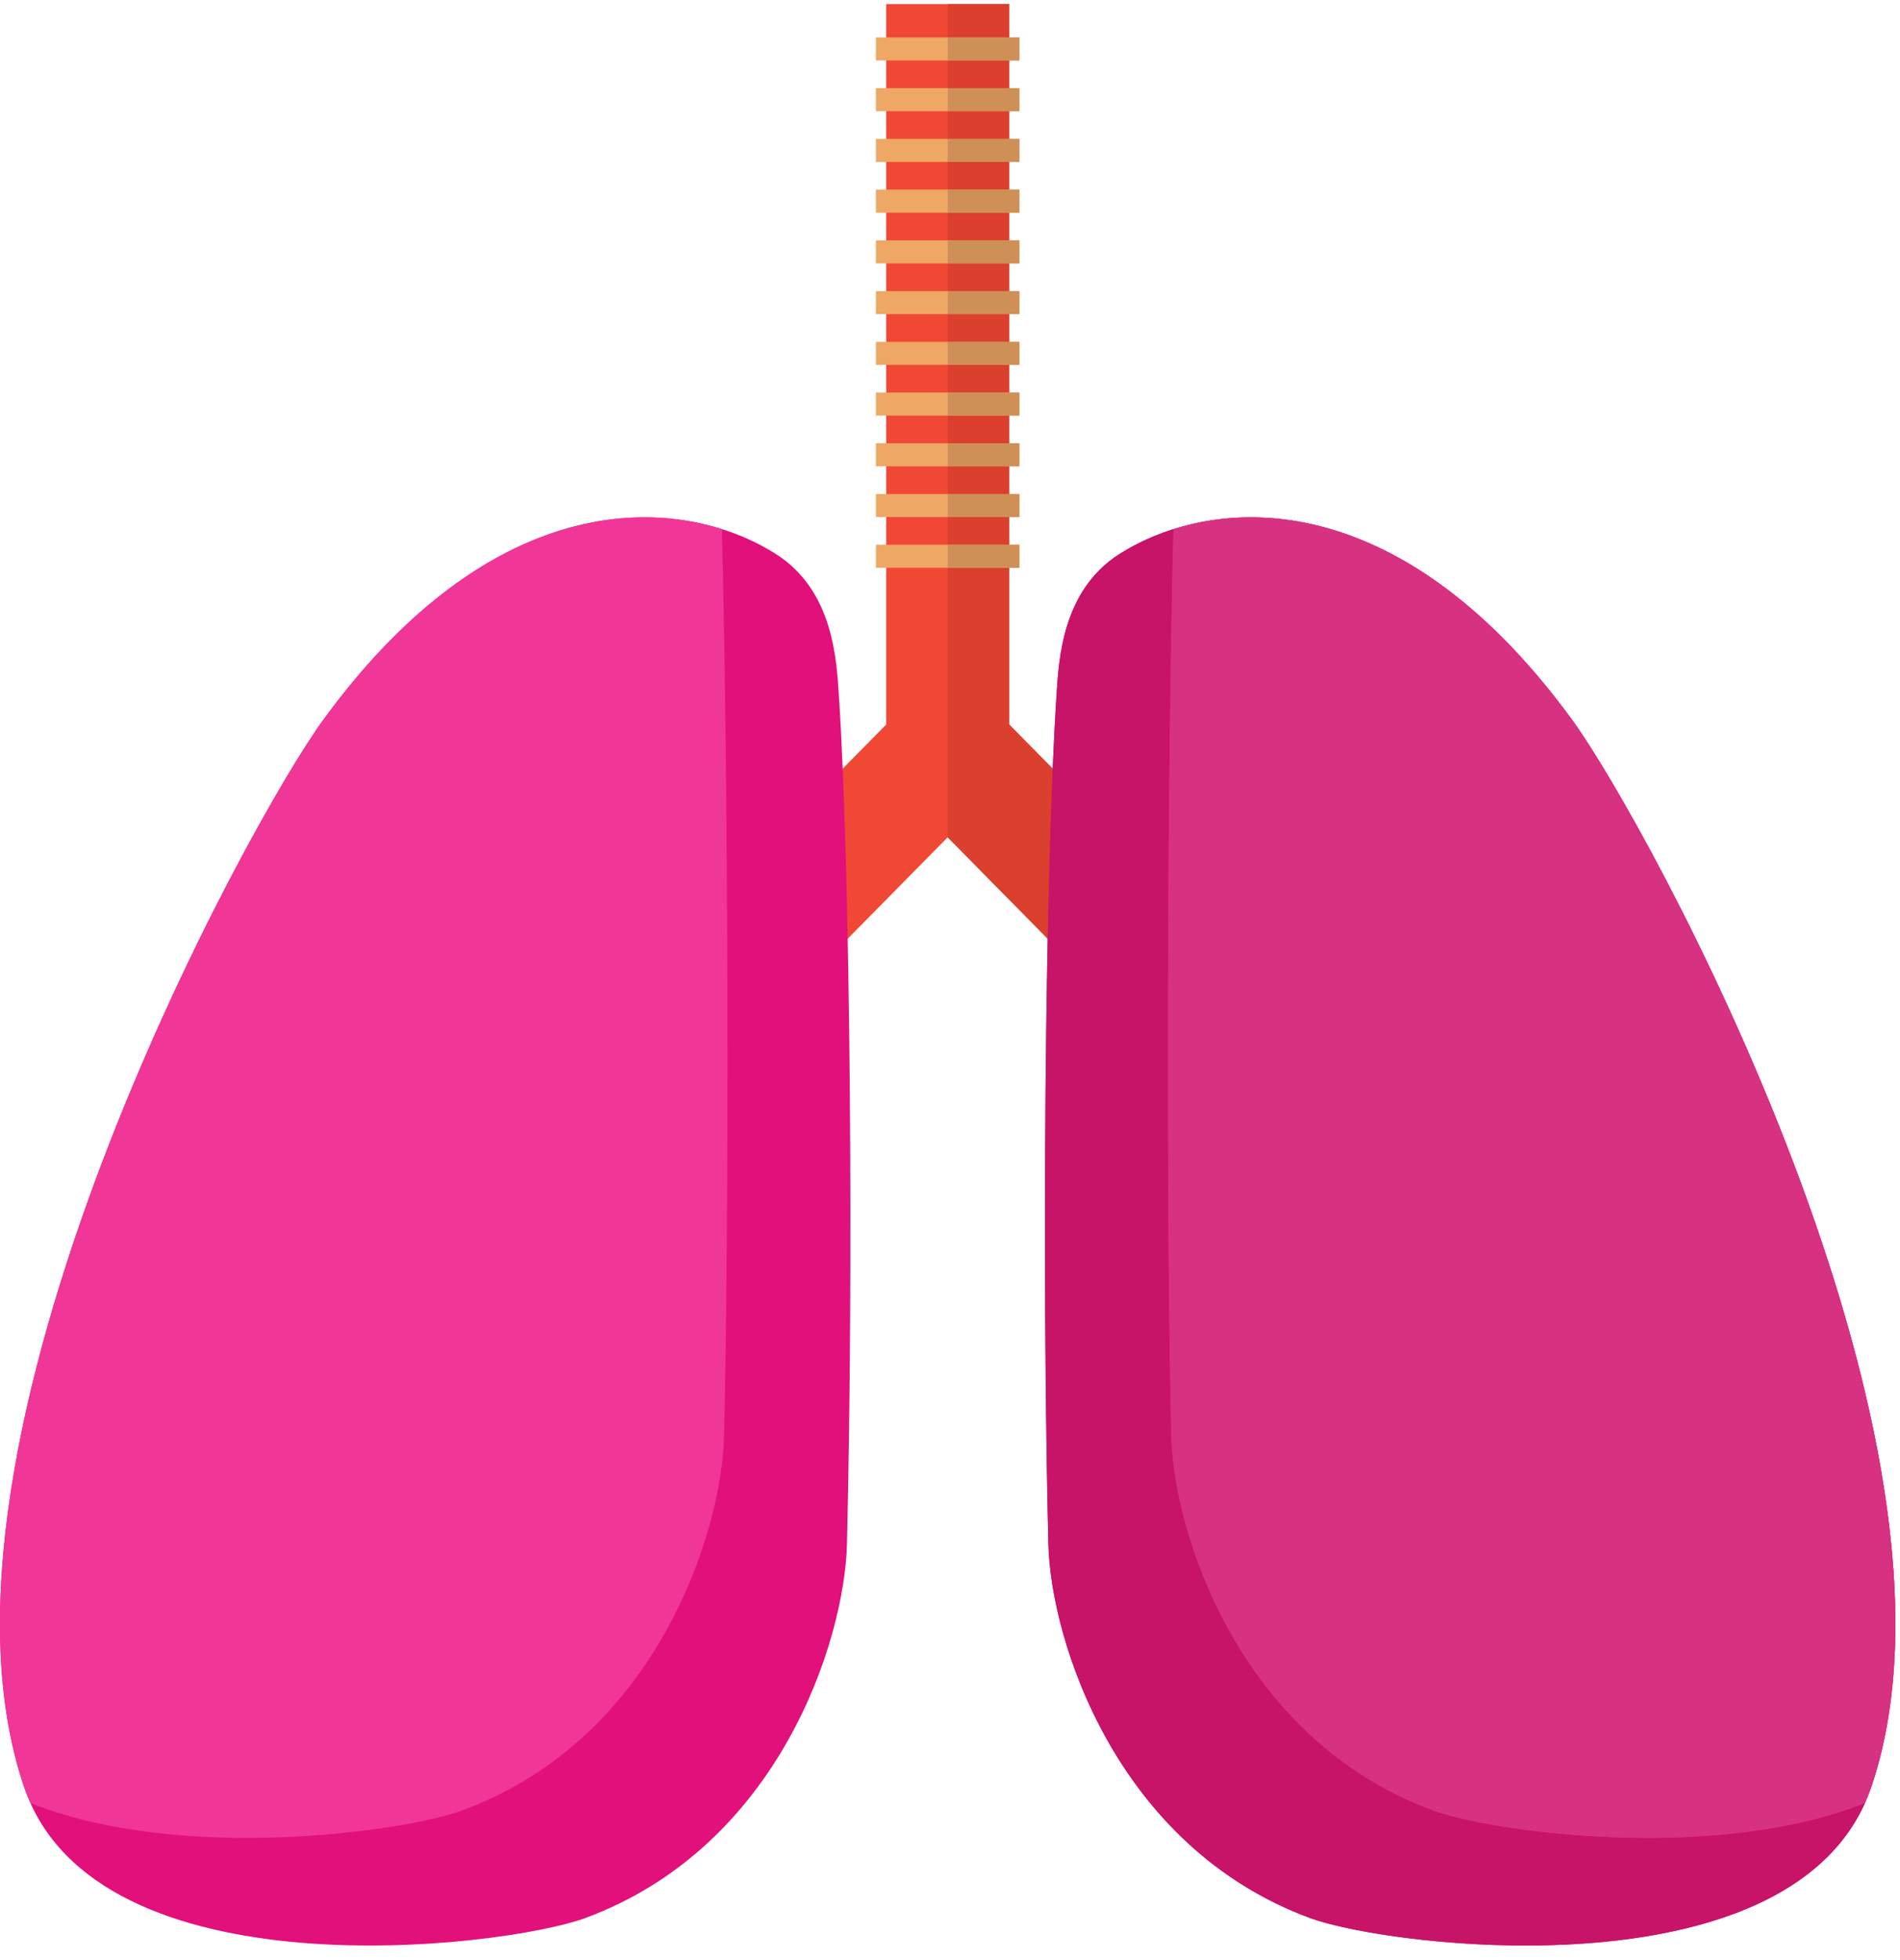 <svg width="129" height="133" viewBox="0 0 129 133" fill="none" xmlns="http://www.w3.org/2000/svg">
<path d="M68.517 49.172V0.279H60.17V49.172L36.673 72.994L42.615 78.854L64.343 56.827L86.07 78.854L92.012 72.994L68.517 49.172Z" fill="#F14835"/>
<path d="M56.957 47.223C57.746 59.3 57.952 86.415 57.504 104.789C57.35 111.276 52.945 125.308 39.729 130.18C34.208 132.212 6.514 135.569 1.646 121.309C-6.299 98.045 16.819 55.858 21.992 48.797C33.995 32.406 46.57 33.708 52.69 37.609C56.598 40.099 56.8 44.84 56.957 47.223Z" fill="#E2107A"/>
<path d="M49.015 35.917C42.283 33.782 31.942 35.207 21.992 48.797C16.819 55.858 -6.299 98.045 1.646 121.309C1.773 121.678 1.923 122.029 2.078 122.375C12.247 126.442 27.444 124.324 31.383 122.875C44.599 118.006 49.003 103.973 49.158 97.487C49.514 82.847 49.456 53.396 49.015 35.917Z" fill="#F03697"/>
<path d="M71.729 47.223C70.942 59.3 70.734 86.415 71.18 104.789C71.337 111.276 75.741 125.308 88.957 130.18C94.48 132.212 122.171 135.569 127.039 121.309C134.983 98.045 111.867 55.858 106.694 48.797C94.691 32.406 82.114 33.708 75.994 37.609C72.09 40.099 71.882 44.84 71.729 47.223Z" fill="#E2107A"/>
<path d="M79.669 35.917C86.401 33.782 96.745 35.207 106.694 48.797C111.867 55.858 134.983 98.045 127.039 121.309C126.915 121.678 126.763 122.029 126.606 122.375C116.437 126.442 101.241 124.324 97.303 122.875C84.089 118.006 79.685 103.973 79.526 97.487C79.171 82.847 79.232 53.396 79.669 35.917Z" fill="#F03697"/>
<path d="M59.471 4.104H69.211V2.541H59.471V4.104Z" fill="#EEA764"/>
<path d="M59.471 7.548H69.211V5.983H59.471V7.548Z" fill="#EEA764"/>
<path d="M59.471 10.99H69.211V9.425H59.471V10.99Z" fill="#EEA764"/>
<path d="M59.471 14.436H69.211V12.869H59.471V14.436Z" fill="#EEA764"/>
<path d="M59.471 17.878H69.211V16.313H59.471V17.878Z" fill="#EEA764"/>
<path d="M59.471 21.32H69.211V19.757H59.471V21.32Z" fill="#EEA764"/>
<path d="M59.471 24.762H69.211V23.199H59.471V24.762Z" fill="#EEA764"/>
<path d="M59.471 28.206H69.211V26.641H59.471V28.206Z" fill="#EEA764"/>
<path d="M59.471 31.649H69.211V30.085H59.471V31.649Z" fill="#EEA764"/>
<path d="M59.471 35.094H69.211V33.529H59.471V35.094Z" fill="#EEA764"/>
<path d="M59.471 38.536H69.211V36.971H59.471V38.536Z" fill="#EEA764"/>
<path d="M71.131 63.707L64.345 56.828V38.536H68.518V49.172L71.471 52.167C71.33 55.517 71.216 59.444 71.131 63.707Z" fill="#DA402D"/>
<path d="M103.582 132.042C97.065 132.042 91.193 131.002 88.957 130.18C75.741 125.308 71.337 111.276 71.18 104.789C70.886 92.628 70.875 76.636 71.133 63.709L71.131 63.707C71.216 59.444 71.33 55.517 71.471 52.167L71.472 52.168C71.55 50.333 71.636 48.667 71.729 47.223C71.882 44.84 72.09 40.099 75.994 37.609C77.371 36.734 79.073 35.991 81.022 35.549C80.557 35.655 80.105 35.778 79.668 35.917C79.232 53.396 79.17 82.847 79.526 97.487C79.685 103.973 84.089 118.005 97.303 122.875C99.539 123.698 105.4 124.736 111.912 124.736C116.872 124.736 122.209 124.133 126.606 122.375C126.756 122.043 126.9 121.709 127.021 121.359C124.099 129.805 113.143 132.042 103.582 132.042ZM91.002 36.113C90.957 36.099 90.908 36.082 90.861 36.068C90.908 36.082 90.955 36.099 91.002 36.113ZM83.118 35.205L83.123 35.204C83.125 35.204 83.127 35.204 83.129 35.204C83.125 35.204 83.121 35.204 83.118 35.205Z" fill="#C71368"/>
<path d="M111.912 124.736C105.4 124.736 99.539 123.698 97.303 122.875C84.089 118.005 79.685 103.973 79.526 97.487C79.171 82.847 79.232 53.396 79.669 35.917C80.106 35.778 80.557 35.655 81.022 35.549C81.652 35.405 82.308 35.294 82.988 35.22L83.118 35.205C83.122 35.204 83.125 35.204 83.129 35.204C83.326 35.185 83.524 35.168 83.728 35.155L83.919 35.144C84.12 35.133 84.32 35.123 84.522 35.117H84.706C84.786 35.117 84.865 35.117 84.945 35.117C85.508 35.117 86.082 35.144 86.668 35.198L86.973 35.229C87.147 35.247 87.322 35.271 87.497 35.295L87.881 35.352C88.047 35.379 88.217 35.41 88.385 35.44L88.811 35.527L89.298 35.635C89.462 35.671 89.628 35.716 89.793 35.759L90.23 35.877C90.441 35.936 90.65 36 90.861 36.068C90.908 36.082 90.957 36.099 91.002 36.113C91.045 36.127 91.087 36.142 91.128 36.156L91.518 36.296C91.713 36.364 91.906 36.436 92.101 36.512L92.525 36.684C92.715 36.763 92.906 36.844 93.097 36.928L93.522 37.122C93.722 37.216 93.924 37.315 94.126 37.418L94.516 37.615C94.767 37.75 95.022 37.889 95.272 38.034L95.522 38.175C95.856 38.366 96.189 38.575 96.523 38.79L96.83 38.994C97.068 39.153 97.31 39.315 97.55 39.483L97.931 39.761C98.15 39.923 98.373 40.09 98.595 40.259L98.98 40.562C99.213 40.748 99.447 40.939 99.678 41.137L100.025 41.431C100.335 41.698 100.646 41.974 100.956 42.263L101.063 42.364C101.413 42.689 101.761 43.028 102.108 43.38L102.413 43.694C102.66 43.951 102.909 44.21 103.156 44.479L103.53 44.893C103.759 45.147 103.99 45.409 104.218 45.676L104.6 46.125C104.84 46.409 105.079 46.705 105.319 47.004L105.651 47.421C106.001 47.867 106.348 48.322 106.694 48.797C111.118 54.836 128.677 86.583 128.686 110.199C128.687 114.19 128.187 117.946 127.039 121.309C127.034 121.326 127.029 121.341 127.021 121.359C126.9 121.709 126.756 122.043 126.606 122.375C122.209 124.133 116.872 124.736 111.912 124.736Z" fill="#D73181"/>
<path d="M64.345 36.971H68.517V35.094H64.345V36.971Z" fill="#DA402D"/>
<path d="M64.345 33.529H68.517V31.649H64.345V33.529Z" fill="#DA402D"/>
<path d="M64.345 30.085H68.517V28.206H64.345V30.085Z" fill="#DA402D"/>
<path d="M64.345 26.641H68.517V24.762H64.345V26.641Z" fill="#DA402D"/>
<path d="M64.345 23.199H68.517V21.32H64.345V23.199Z" fill="#DA402D"/>
<path d="M64.345 19.757H68.517V17.878H64.345V19.757Z" fill="#DA402D"/>
<path d="M64.345 16.313H68.517V14.436H64.345V16.313Z" fill="#DA402D"/>
<path d="M64.345 12.869H68.517V10.99H64.345V12.869Z" fill="#DA402D"/>
<path d="M64.345 9.425H68.517V7.548H64.345V9.425Z" fill="#DA402D"/>
<path d="M68.518 5.984H64.345V4.105H68.518V5.984ZM68.518 2.541H64.345V0.28H68.518V2.541Z" fill="#DA402D"/>
<path d="M69.211 4.104H64.345V2.541H69.211V4.104Z" fill="#CF9057"/>
<path d="M69.211 7.548H64.345V5.983H69.211V7.548Z" fill="#CF9057"/>
<path d="M69.211 10.99H64.345V9.425H69.211V10.99Z" fill="#CF9057"/>
<path d="M69.211 14.436H64.345V12.869H69.211V14.436Z" fill="#CF9057"/>
<path d="M69.211 17.878H64.345V16.313H69.211V17.878Z" fill="#CF9057"/>
<path d="M69.211 21.32H64.345V19.757H69.211V21.32Z" fill="#CF9057"/>
<path d="M69.211 24.762H64.345V23.199H69.211V24.762Z" fill="#CF9057"/>
<path d="M69.211 28.206H64.345V26.641H69.211V28.206Z" fill="#CF9057"/>
<path d="M69.211 31.649H64.345V30.085H69.211V31.649Z" fill="#CF9057"/>
<path d="M69.211 35.094H64.345V33.529H69.211V35.094Z" fill="#CF9057"/>
<path d="M69.211 38.536H64.345V36.971H69.211V38.536Z" fill="#CF9057"/>
</svg>
